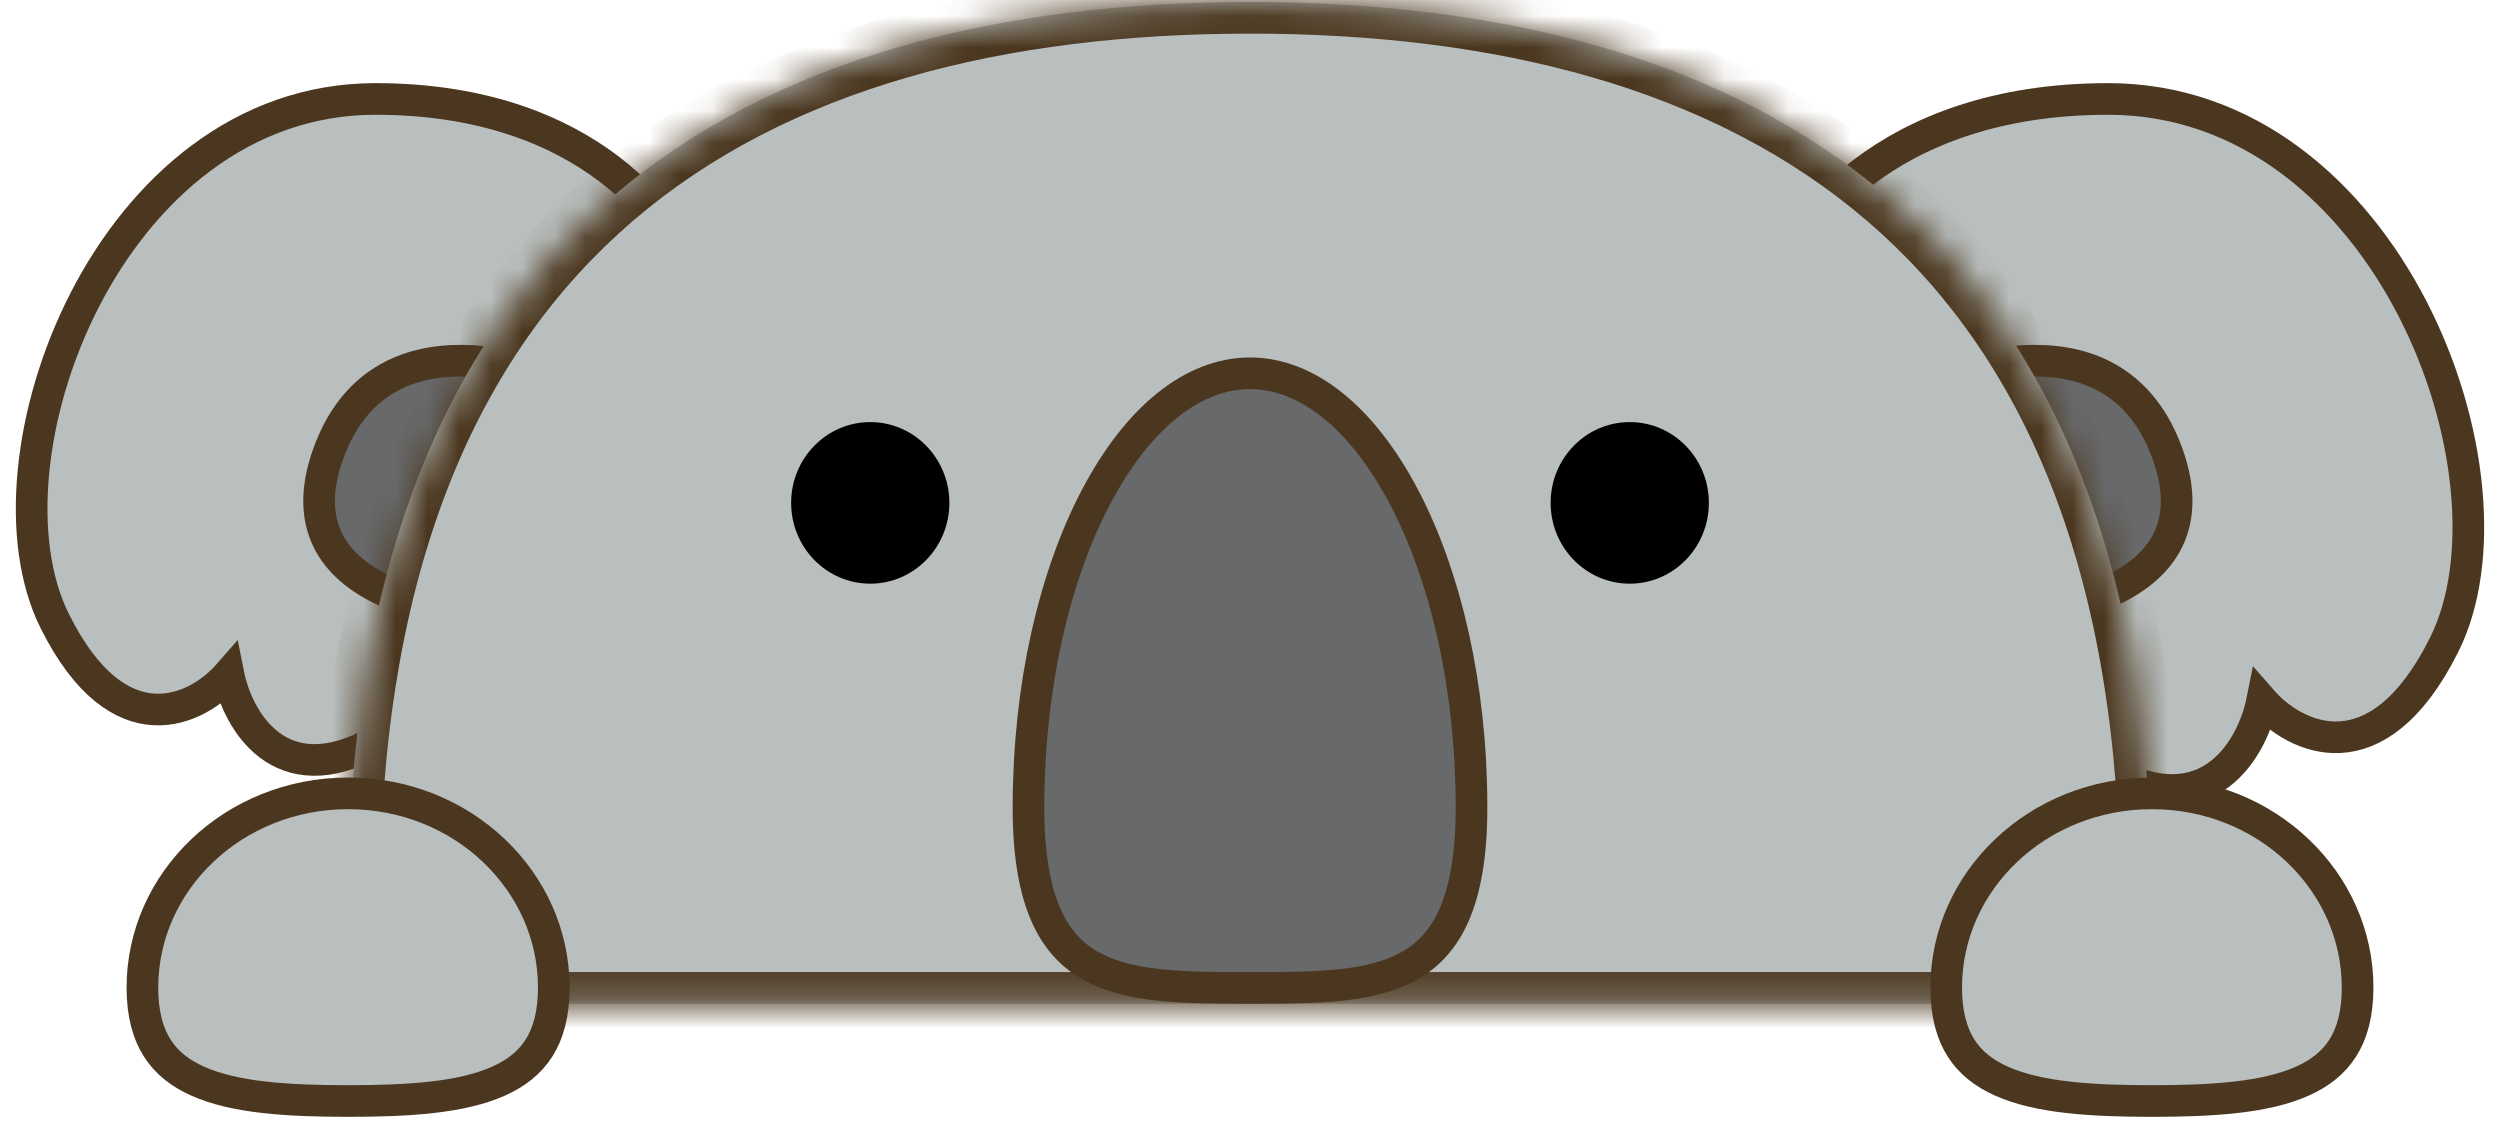<svg width="79" height="36" viewBox="0 0 79 36" fill="none" xmlns="http://www.w3.org/2000/svg">
  <path d="M66.618 3.127C59.539 3.127 56.59 7.255 56 9.319C56.442 14.331 58.123 24.71 61.309 26.125C64.494 27.541 66.175 25.536 66.618 24.356C69.803 26.125 71.189 23.619 71.484 22.145C72.516 23.324 75.112 24.622 77.235 20.376C79.889 15.069 75.465 3.127 66.618 3.127Z" fill="#B9BFBE" stroke="#4B371F" stroke-linecap="round"/>
  <path d="M61.5 19.464L59.5 12.827C61.833 11.466 66.9 9.866 68.5 14.359C70.1 18.852 64.5 19.634 61.5 19.464Z" fill="#67696A" stroke="#4B371F" stroke-linecap="round"/>
  <path d="M11.865 3.127C18.622 3.127 21.437 7.075 22 9.05C21.578 13.844 19.973 23.772 16.933 25.125C13.892 26.479 12.287 24.561 11.865 23.433C8.825 25.125 7.502 22.728 7.22 21.318C6.235 22.446 3.757 23.687 1.73 19.626C-0.803 14.549 3.419 3.127 11.865 3.127Z" fill="#B9BFBE" stroke="#4B371F" stroke-linecap="round"/>
  <path d="M17.365 19.464L19.365 12.827C17.031 11.466 11.965 9.866 10.365 14.359C8.765 18.852 14.365 19.634 17.365 19.464Z" fill="#67696A" stroke="#4B371F" stroke-linecap="round"/>
  <mask id="path-5-inside-1_24346_4915" fill="white">
    <path d="M39.5 0.063C23.76 0.063 11 6.991 11 28.552C11 29.618 11.031 30.674 11.092 31.718H67.908C67.969 30.674 68 29.618 68 28.552C68 6.991 55.24 0.063 39.5 0.063Z"/>
  </mask>
  <path d="M39.5 0.063C23.76 0.063 11 6.991 11 28.552C11 29.618 11.031 30.674 11.092 31.718H67.908C67.969 30.674 68 29.618 68 28.552C68 6.991 55.24 0.063 39.5 0.063Z" fill="#B9BFBE"/>
  <path d="M11.092 31.718L10.094 31.776L10.149 32.718H11.092V31.718ZM67.908 31.718V32.718H68.851L68.906 31.776L67.908 31.718ZM12 28.552C12 17.974 15.123 11.167 19.999 6.981C24.904 2.771 31.755 1.063 39.5 1.063V-0.937C31.505 -0.937 24.106 0.82 18.696 5.464C13.258 10.132 10 17.569 10 28.552H12ZM39.5 1.063C47.245 1.063 54.096 2.771 59.001 6.981C63.877 11.167 67 17.974 67 28.552H69C69 17.569 65.743 10.132 60.304 5.464C54.894 0.82 47.495 -0.937 39.5 -0.937V1.063ZM12.091 31.659C12.031 30.634 12 29.598 12 28.552H10C10 29.637 10.032 30.712 10.094 31.776L12.091 31.659ZM67 28.552C67 29.598 66.969 30.634 66.909 31.659L68.906 31.776C68.968 30.712 69 29.637 69 28.552H67ZM11.092 32.718H67.908V30.718H11.092V32.718Z" fill="#4B371F" mask="url(#path-5-inside-1_24346_4915)"/>
  <ellipse cx="27.5" cy="15.891" rx="2.5" ry="2.553" fill="black"/>
  <ellipse cx="51.5" cy="15.891" rx="2.5" ry="2.553" fill="black"/>
  <path d="M46.5 25.523C46.5 21.659 45.673 18.185 44.361 15.696C43.037 13.184 41.294 11.796 39.5 11.796C37.706 11.796 35.963 13.184 34.639 15.696C33.327 18.185 32.5 21.659 32.5 25.523C32.5 28.538 33.313 29.863 34.444 30.509C35.039 30.848 35.77 31.031 36.634 31.124C37.5 31.217 38.458 31.218 39.5 31.218C40.542 31.218 41.5 31.217 42.366 31.124C43.23 31.031 43.961 30.848 44.556 30.509C45.687 29.863 46.5 28.538 46.5 25.523Z" fill="#67696A" stroke="#4B371F"/>
  <path d="M17.5 31.207C17.5 32.052 17.32 32.666 17.029 33.123C16.738 33.578 16.311 33.917 15.747 34.167C14.589 34.682 12.941 34.792 11 34.792C9.059 34.792 7.411 34.682 6.253 34.167C5.689 33.917 5.262 33.578 4.972 33.123C4.68 32.666 4.5 32.052 4.5 31.207C4.5 27.843 7.385 25.07 11 25.07C14.615 25.07 17.5 27.843 17.5 31.207Z" fill="#B9BFBE" stroke="#4B371F"/>
  <path d="M74.5 31.207C74.5 32.052 74.32 32.666 74.028 33.123C73.738 33.578 73.311 33.917 72.747 34.167C71.59 34.682 69.942 34.792 68 34.792C66.058 34.792 64.41 34.682 63.253 34.167C62.689 33.917 62.262 33.578 61.971 33.123C61.68 32.666 61.5 32.052 61.5 31.207C61.5 27.843 64.385 25.07 68 25.07C71.615 25.07 74.5 27.843 74.5 31.207Z" fill="#B9BFBE" stroke="#4B371F"/>
</svg>
